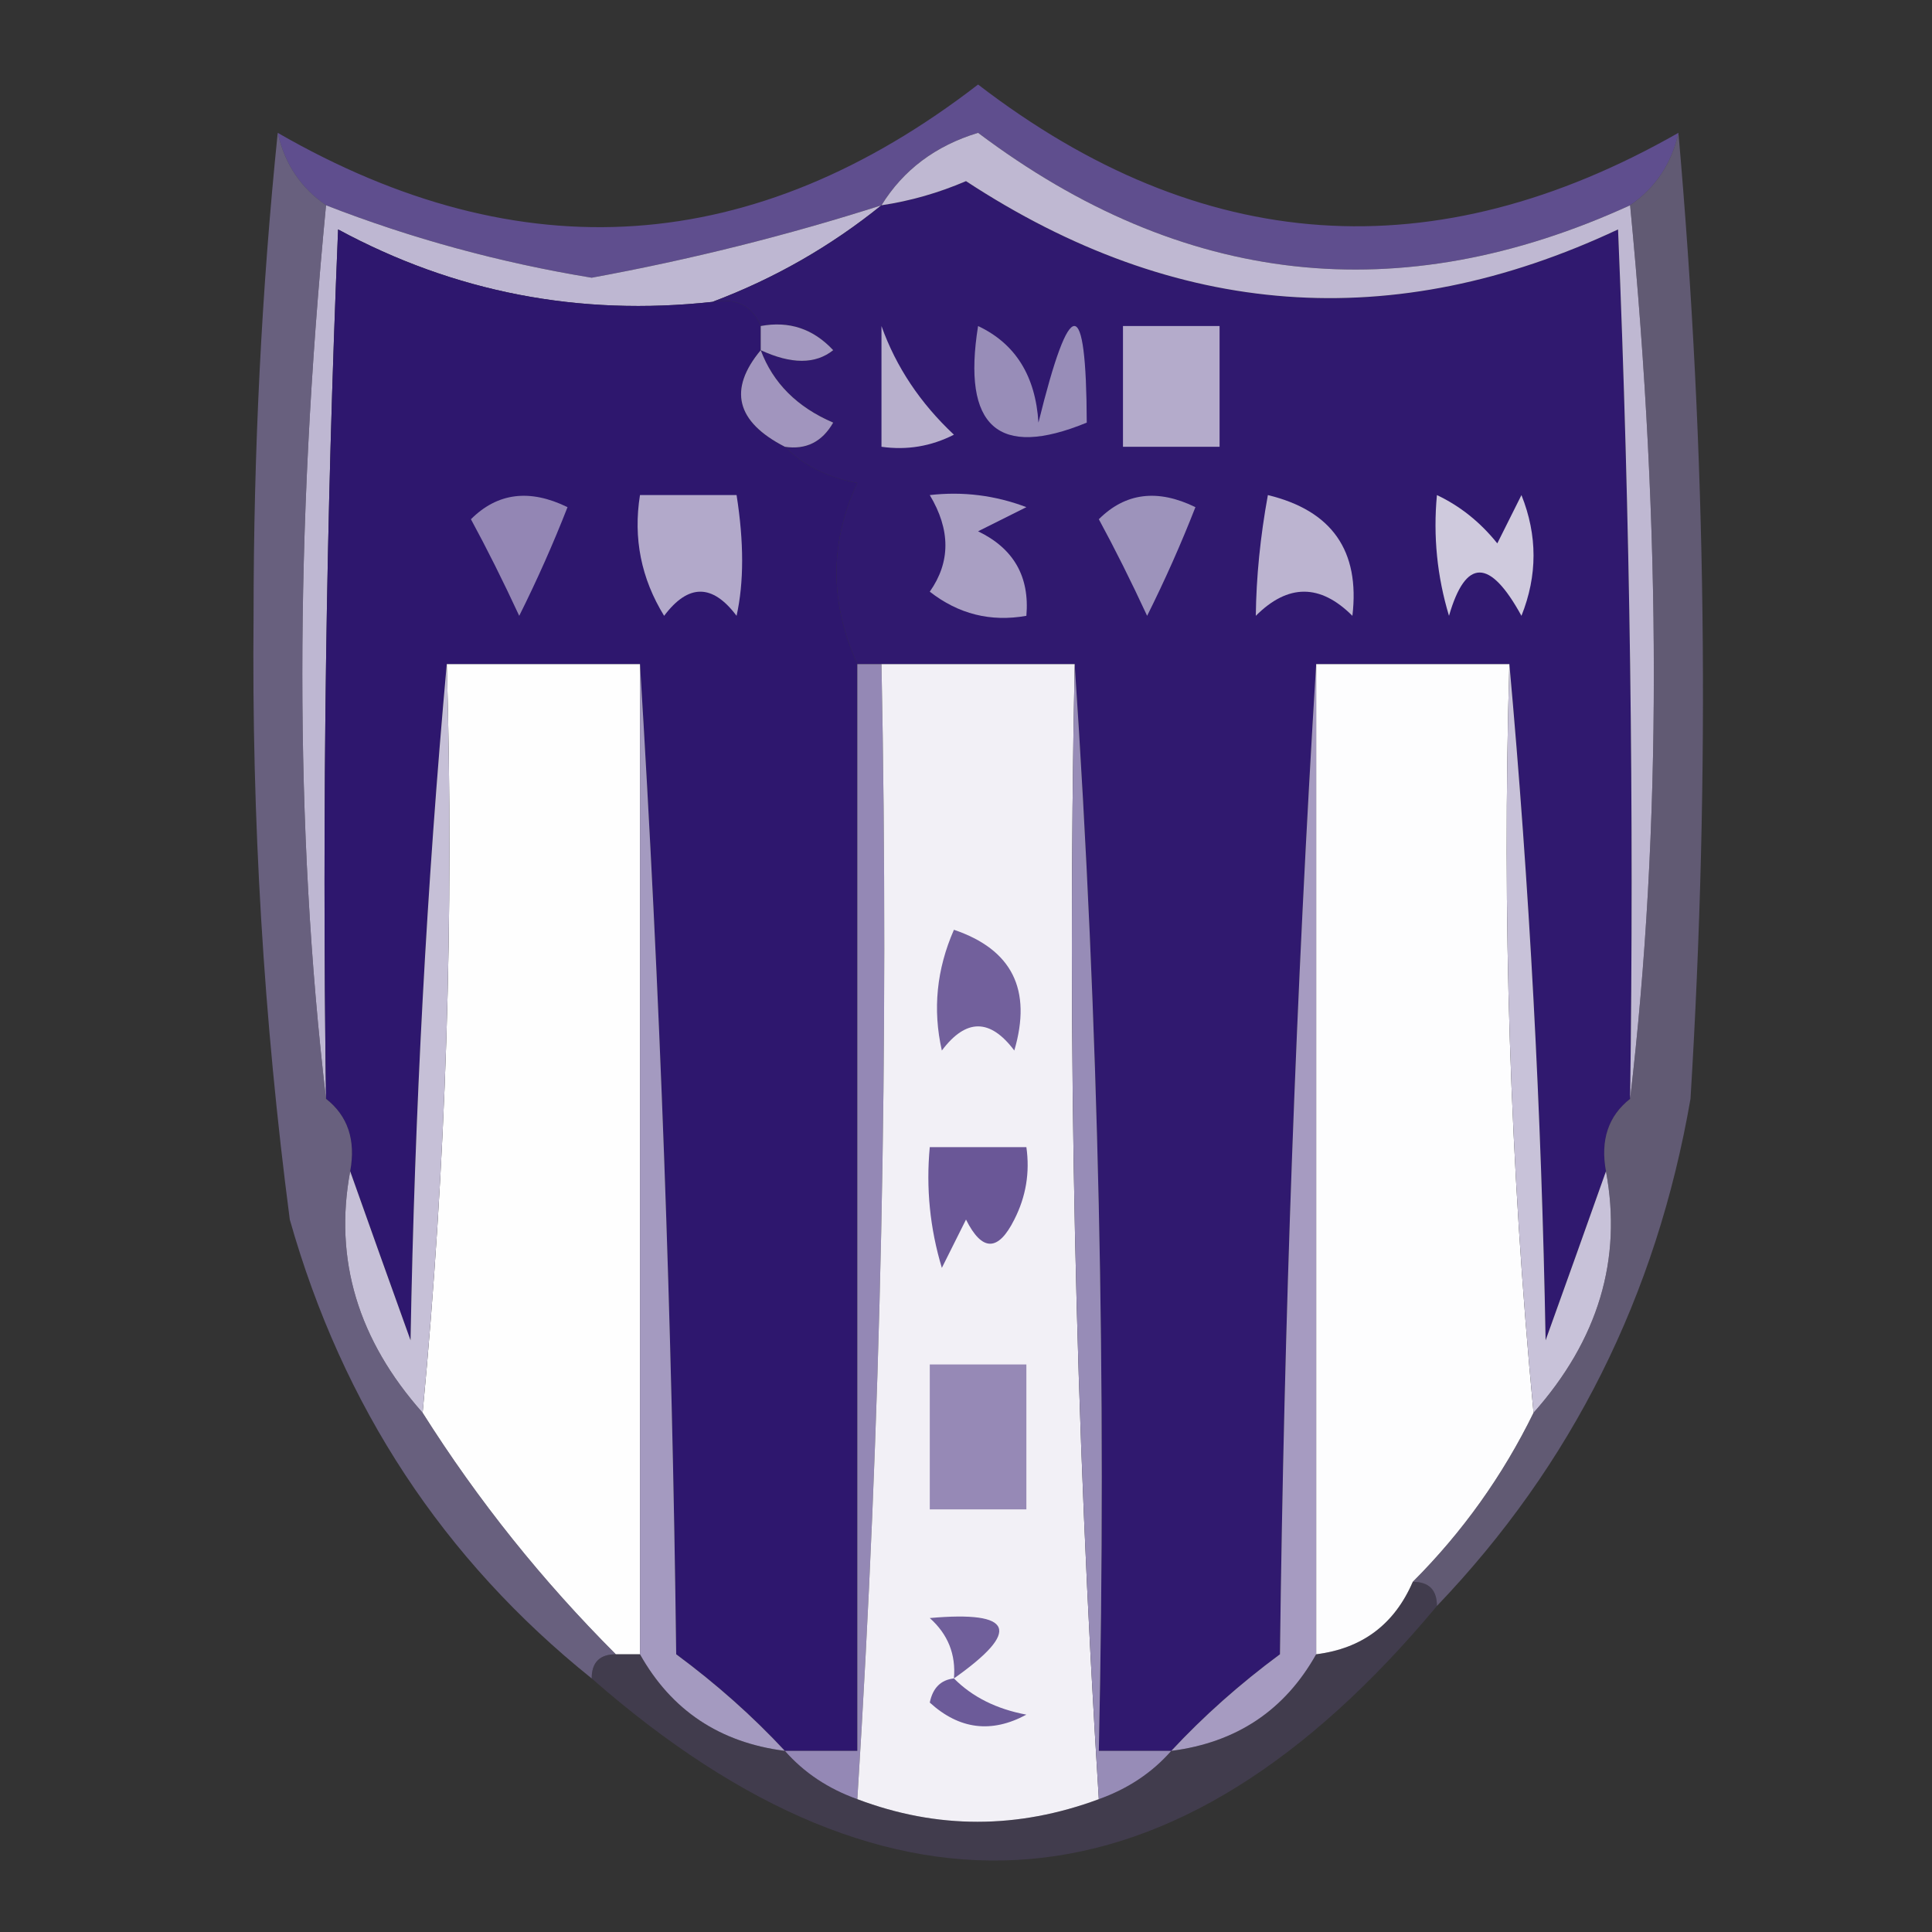 <?xml version="1.0" encoding="UTF-8"?>
<!DOCTYPE svg PUBLIC "-//W3C//DTD SVG 1.1//EN" "http://www.w3.org/Graphics/SVG/1.1/DTD/svg11.dtd">
<svg xmlns="http://www.w3.org/2000/svg" version="1.1" width="80px" height="80px" style="shape-rendering:geometricPrecision; text-rendering:geometricPrecision; image-rendering:optimizeQuality; fill-rule:evenodd; clip-rule:evenodd" xmlns:xlink="http://www.w3.org/1999/xlink">
<rect width="100%" height="100%" fill="#333333" stroke="none"/>
<g><path style="opacity:0.965" fill="#614f91" d="M 69.5,5.5 C 69.218,6.778 68.551,7.778 67.5,8.5C 57.959,12.863 48.959,11.863 40.5,5.5C 38.739,6.035 37.406,7.035 36.5,8.5C 32.596,9.749 28.596,10.749 24.5,11.5C 20.698,10.875 17.032,9.875 13.5,8.5C 12.449,7.778 11.782,6.778 11.5,5.5C 21.582,11.307 31.248,10.64 40.5,3.5C 49.73,10.59 59.397,11.257 69.5,5.5 Z"/></g>
<g><path style="opacity:1" fill="#beb7d2" d="M 13.5,8.5 C 17.032,9.875 20.698,10.875 24.5,11.5C 28.596,10.749 32.596,9.749 36.5,8.5C 34.388,10.206 32.055,11.539 29.5,12.5C 23.976,13.102 18.81,12.102 14,9.5C 13.5,21.495 13.334,33.495 13.5,45.5C 12.191,34.376 12.191,22.043 13.5,8.5 Z"/></g>
<g><path style="opacity:1" fill="#2e176e" d="M 29.5,12.5 C 30.492,12.328 31.158,12.662 31.5,13.5C 31.5,13.833 31.5,14.167 31.5,14.5C 30.147,16.128 30.48,17.462 32.5,18.5C 33.263,19.268 34.263,19.768 35.5,20C 34.351,22.459 34.351,24.959 35.5,27.5C 35.5,42.5 35.5,57.5 35.5,72.5C 34.5,72.5 33.5,72.5 32.5,72.5C 31.167,71.067 29.667,69.733 28,68.5C 27.831,54.66 27.331,40.994 26.5,27.5C 23.833,27.5 21.167,27.5 18.5,27.5C 17.67,36.658 17.17,45.991 17,55.5C 16.153,53.146 15.319,50.812 14.5,48.5C 14.737,47.209 14.404,46.209 13.5,45.5C 13.334,33.495 13.5,21.495 14,9.5C 18.81,12.102 23.976,13.102 29.5,12.5 Z"/></g>
<g><path style="opacity:1" fill="#30196f" d="M 67.5,45.5 C 66.596,46.209 66.263,47.209 66.5,48.5C 65.68,50.812 64.847,53.146 64,55.5C 63.83,45.991 63.33,36.658 62.5,27.5C 59.833,27.5 57.167,27.5 54.5,27.5C 53.669,40.994 53.169,54.66 53,68.5C 51.333,69.733 49.833,71.067 48.5,72.5C 47.5,72.5 46.5,72.5 45.5,72.5C 45.829,57.324 45.496,42.324 44.5,27.5C 41.833,27.5 39.167,27.5 36.5,27.5C 36.167,27.5 35.833,27.5 35.5,27.5C 34.351,24.959 34.351,22.459 35.5,20C 34.263,19.768 33.263,19.268 32.5,18.5C 33.376,18.631 34.043,18.297 34.5,17.5C 33.007,16.859 32.007,15.859 31.5,14.5C 32.767,15.087 33.767,15.087 34.5,14.5C 33.675,13.614 32.675,13.281 31.5,13.5C 31.158,12.662 30.492,12.328 29.5,12.5C 32.055,11.539 34.388,10.206 36.5,8.5C 37.695,8.322 38.861,7.989 40,7.5C 48.697,13.205 57.697,13.871 67,9.5C 67.5,21.495 67.666,33.495 67.5,45.5 Z"/></g>
<g><path style="opacity:1" fill="#b4abcb" d="M 46.5,13.5 C 47.833,13.5 49.167,13.5 50.5,13.5C 50.5,15.167 50.5,16.833 50.5,18.5C 49.167,18.5 47.833,18.5 46.5,18.5C 46.5,16.833 46.5,15.167 46.5,13.5 Z"/></g>
<g><path style="opacity:1" fill="#a499c0" d="M 31.5,14.5 C 31.5,14.167 31.5,13.833 31.5,13.5C 32.675,13.281 33.675,13.614 34.5,14.5C 33.767,15.087 32.767,15.087 31.5,14.5 Z"/></g>
<g><path style="opacity:1" fill="#bfb8d2" d="M 67.5,8.5 C 68.809,22.043 68.809,34.376 67.5,45.5C 67.666,33.495 67.5,21.495 67,9.5C 57.697,13.871 48.697,13.205 40,7.5C 38.861,7.989 37.695,8.322 36.5,8.5C 37.406,7.035 38.739,6.035 40.5,5.5C 48.959,11.863 57.959,12.863 67.5,8.5 Z"/></g>
<g><path style="opacity:1" fill="#a195be" d="M 31.5,14.5 C 32.007,15.859 33.007,16.859 34.5,17.5C 34.043,18.297 33.376,18.631 32.5,18.5C 30.48,17.462 30.147,16.128 31.5,14.5 Z"/></g>
<g><path style="opacity:1" fill="#b8b0cd" d="M 36.5,13.5 C 37.103,15.19 38.103,16.69 39.5,18C 38.552,18.483 37.552,18.649 36.5,18.5C 36.5,16.833 36.5,15.167 36.5,13.5 Z"/></g>
<g><path style="opacity:1" fill="#988db8" d="M 40.5,13.5 C 42.045,14.23 42.878,15.563 43,17.5C 44.314,12.165 44.981,12.165 45,17.5C 41.331,19.009 39.831,17.676 40.5,13.5 Z"/></g>
<g><path style="opacity:1" fill="#9386b4" d="M 19.5,21.5 C 20.601,20.402 21.934,20.235 23.5,21C 22.91,22.509 22.244,24.009 21.5,25.5C 20.828,24.051 20.161,22.718 19.5,21.5 Z"/></g>
<g><path style="opacity:1" fill="#9d93bb" d="M 45.5,21.5 C 46.601,20.402 47.934,20.235 49.5,21C 48.91,22.509 48.244,24.009 47.5,25.5C 46.828,24.051 46.161,22.718 45.5,21.5 Z"/></g>
<g><path style="opacity:1" fill="#bcb4d0" d="M 52.5,20.5 C 55.153,21.142 56.319,22.808 56,25.5C 54.667,24.167 53.333,24.167 52,25.5C 52.019,23.892 52.185,22.226 52.5,20.5 Z"/></g>
<g><path style="opacity:1" fill="#a99fc3" d="M 38.5,20.5 C 39.873,20.343 41.207,20.51 42.5,21C 41.833,21.333 41.167,21.667 40.5,22C 41.973,22.71 42.64,23.876 42.5,25.5C 41.022,25.762 39.689,25.429 38.5,24.5C 39.363,23.274 39.363,21.94 38.5,20.5 Z"/></g>
<g><path style="opacity:1" fill="#cfcadd" d="M 59.5,20.5 C 60.458,20.953 61.292,21.619 62,22.5C 62.333,21.833 62.667,21.167 63,20.5C 63.667,22.167 63.667,23.833 63,25.5C 61.691,23.109 60.691,23.109 60,25.5C 59.507,23.866 59.34,22.199 59.5,20.5 Z"/></g>
<g><path style="opacity:1" fill="#b2a9ca" d="M 26.5,20.5 C 27.833,20.5 29.167,20.5 30.5,20.5C 30.807,22.446 30.807,24.113 30.5,25.5C 29.5,24.167 28.5,24.167 27.5,25.5C 26.548,23.955 26.215,22.288 26.5,20.5 Z"/></g>
<g><path style="opacity:1" fill="#fefefe" d="M 18.5,27.5 C 21.167,27.5 23.833,27.5 26.5,27.5C 26.5,41.167 26.5,54.833 26.5,68.5C 26.167,68.5 25.833,68.5 25.5,68.5C 22.453,65.455 19.787,62.122 17.5,58.5C 18.475,48.249 18.808,37.915 18.5,27.5 Z"/></g>
<g><path style="opacity:1" fill="#9488b5" d="M 35.5,27.5 C 35.833,27.5 36.167,27.5 36.5,27.5C 36.817,43.244 36.484,58.911 35.5,74.5C 34.291,74.068 33.291,73.401 32.5,72.5C 33.5,72.5 34.5,72.5 35.5,72.5C 35.5,57.5 35.5,42.5 35.5,27.5 Z"/></g>
<g><path style="opacity:1" fill="#f2f0f6" d="M 36.5,27.5 C 39.167,27.5 41.833,27.5 44.5,27.5C 44.183,43.244 44.516,58.911 45.5,74.5C 42.133,75.748 38.8,75.748 35.5,74.5C 36.484,58.911 36.817,43.244 36.5,27.5 Z"/></g>
<g><path style="opacity:1" fill="#978cb7" d="M 44.5,27.5 C 45.496,42.324 45.829,57.324 45.5,72.5C 46.5,72.5 47.5,72.5 48.5,72.5C 47.709,73.401 46.709,74.068 45.5,74.5C 44.516,58.911 44.183,43.244 44.5,27.5 Z"/></g>
<g><path style="opacity:1" fill="#fdfdfe" d="M 54.5,27.5 C 57.167,27.5 59.833,27.5 62.5,27.5C 62.192,37.915 62.525,48.249 63.5,58.5C 62.221,61.112 60.555,63.445 58.5,65.5C 57.738,67.262 56.404,68.262 54.5,68.5C 54.5,54.833 54.5,41.167 54.5,27.5 Z"/></g>
<g><path style="opacity:1" fill="#c8c2d9" d="M 62.5,27.5 C 63.33,36.658 63.83,45.991 64,55.5C 64.847,53.146 65.68,50.812 66.5,48.5C 67.179,52.149 66.179,55.483 63.5,58.5C 62.525,48.249 62.192,37.915 62.5,27.5 Z"/></g>
<g><path style="opacity:1" fill="#72609c" d="M 39.5,38.5 C 41.908,39.315 42.741,40.981 42,43.5C 41,42.167 40,42.167 39,43.5C 38.615,41.803 38.782,40.137 39.5,38.5 Z"/></g>
<g><path style="opacity:1" fill="#c6c0d7" d="M 18.5,27.5 C 18.808,37.915 18.475,48.249 17.5,58.5C 14.821,55.483 13.821,52.149 14.5,48.5C 15.319,50.812 16.153,53.146 17,55.5C 17.17,45.991 17.67,36.658 18.5,27.5 Z"/></g>
<g><path style="opacity:1" fill="#6a5797" d="M 38.5,47.5 C 39.833,47.5 41.167,47.5 42.5,47.5C 42.65,48.552 42.483,49.552 42,50.5C 41.333,51.833 40.667,51.833 40,50.5C 39.667,51.167 39.333,51.833 39,52.5C 38.507,50.866 38.34,49.199 38.5,47.5 Z"/></g>
<g><path style="opacity:0.604" fill="#8c7eaf" d="M 11.5,5.5 C 11.782,6.778 12.449,7.778 13.5,8.5C 12.191,22.043 12.191,34.376 13.5,45.5C 14.404,46.209 14.737,47.209 14.5,48.5C 13.821,52.149 14.821,55.483 17.5,58.5C 19.787,62.122 22.453,65.455 25.5,68.5C 24.833,68.5 24.5,68.833 24.5,69.5C 18.358,64.57 14.191,58.237 12,50.5C 10.917,42.217 10.417,33.883 10.5,25.5C 10.5,18.658 10.834,11.991 11.5,5.5 Z"/></g>
<g><path style="opacity:1" fill="#9689b6" d="M 38.5,56.5 C 39.833,56.5 41.167,56.5 42.5,56.5C 42.5,58.5 42.5,60.5 42.5,62.5C 41.167,62.5 39.833,62.5 38.5,62.5C 38.5,60.5 38.5,58.5 38.5,56.5 Z"/></g>
<g><path style="opacity:0.514" fill="#8c7eaf" d="M 69.5,5.5 C 70.66,18.66 70.827,31.994 70,45.5C 68.59,53.653 65.09,60.653 59.5,66.5C 59.5,65.833 59.167,65.5 58.5,65.5C 60.555,63.445 62.221,61.112 63.5,58.5C 66.179,55.483 67.179,52.149 66.5,48.5C 66.263,47.209 66.596,46.209 67.5,45.5C 68.809,34.376 68.809,22.043 67.5,8.5C 68.551,7.778 69.218,6.778 69.5,5.5 Z"/></g>
<g><path style="opacity:1" fill="#705f9b" d="M 39.5,69.5 C 39.586,68.504 39.252,67.671 38.5,67C 41.967,66.691 42.3,67.524 39.5,69.5 Z"/></g>
<g><path style="opacity:1" fill="#a49ac0" d="M 26.5,27.5 C 27.331,40.994 27.831,54.66 28,68.5C 29.667,69.733 31.167,71.067 32.5,72.5C 29.802,72.155 27.802,70.822 26.5,68.5C 26.5,54.833 26.5,41.167 26.5,27.5 Z"/></g>
<g><path style="opacity:1" fill="#a69bc1" d="M 54.5,27.5 C 54.5,41.167 54.5,54.833 54.5,68.5C 53.198,70.822 51.198,72.155 48.5,72.5C 49.833,71.067 51.333,69.733 53,68.5C 53.169,54.66 53.669,40.994 54.5,27.5 Z"/></g>
<g><path style="opacity:0.271" fill="#675696" d="M 58.5,65.5 C 59.167,65.5 59.5,65.833 59.5,66.5C 48.689,79.471 37.022,80.471 24.5,69.5C 24.5,68.833 24.833,68.5 25.5,68.5C 25.833,68.5 26.167,68.5 26.5,68.5C 27.802,70.822 29.802,72.155 32.5,72.5C 33.291,73.401 34.291,74.068 35.5,74.5C 38.8,75.748 42.133,75.748 45.5,74.5C 46.709,74.068 47.709,73.401 48.5,72.5C 51.198,72.155 53.198,70.822 54.5,68.5C 56.404,68.262 57.738,67.262 58.5,65.5 Z"/></g>
<g><path style="opacity:1" fill="#6c5b99" d="M 39.5,69.5 C 40.263,70.268 41.263,70.768 42.5,71C 41.056,71.781 39.723,71.614 38.5,70.5C 38.624,69.893 38.957,69.56 39.5,69.5 Z"/></g>
</svg>
